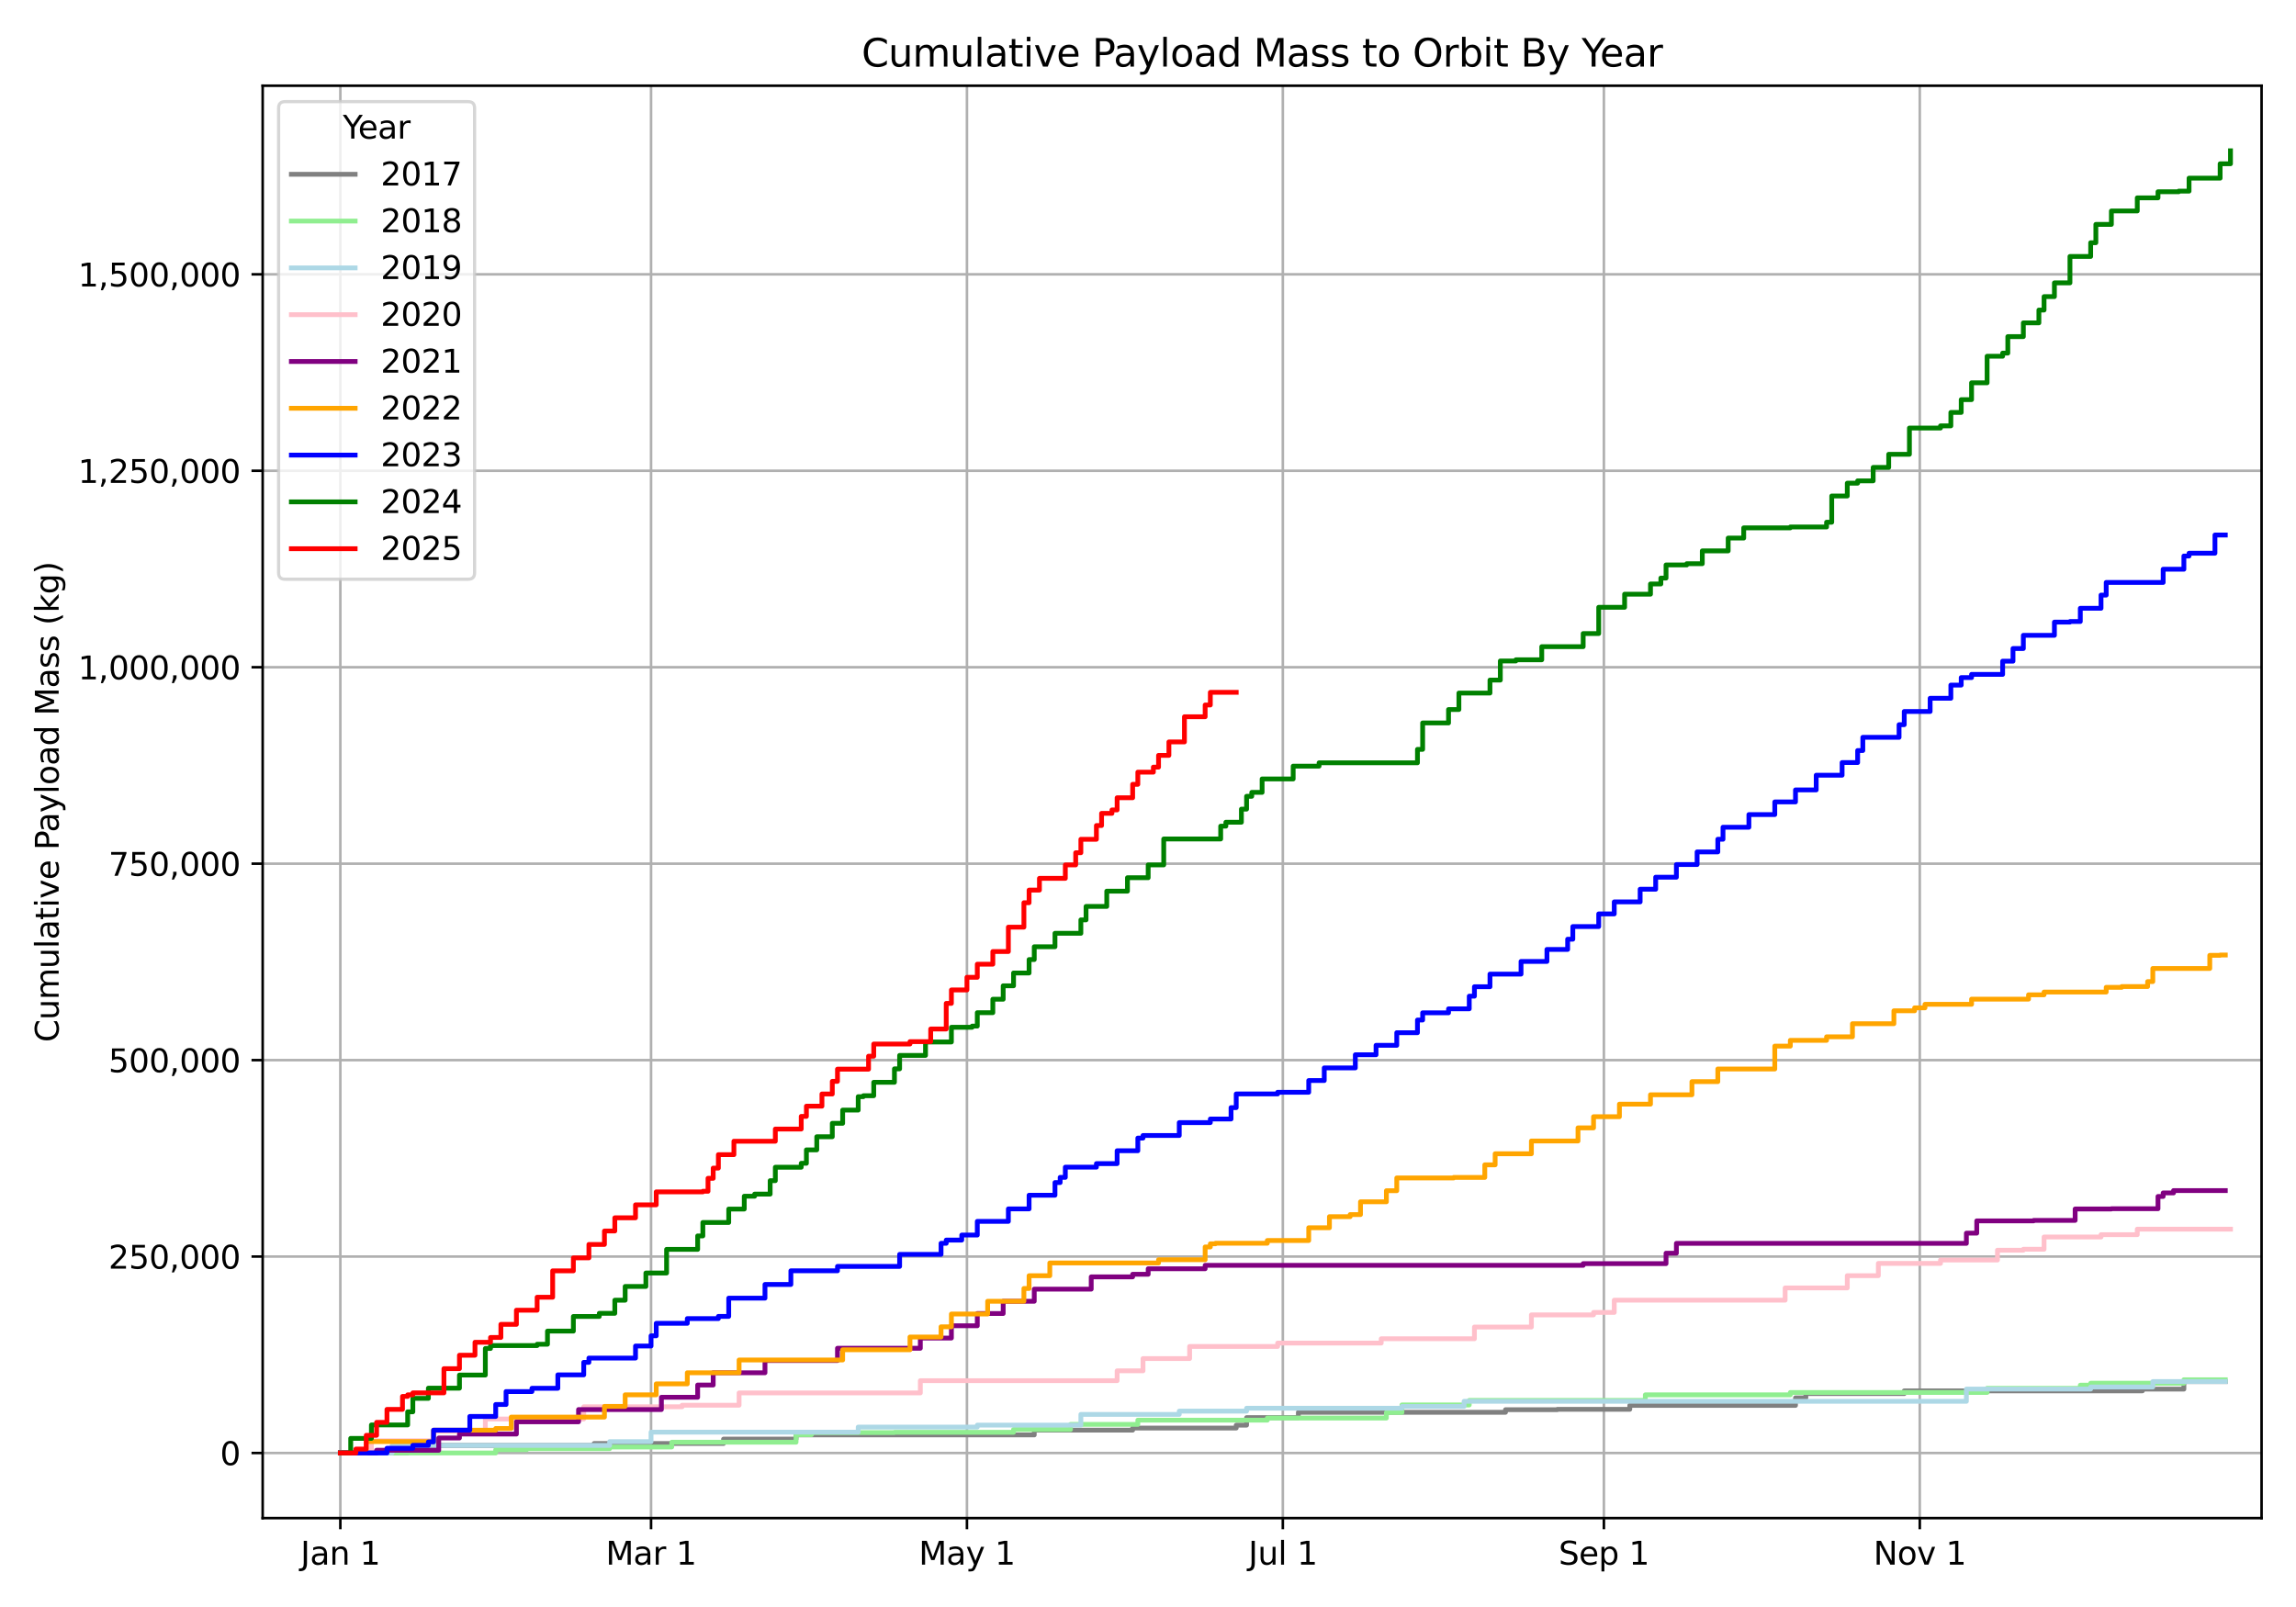 <?xml version="1.0" encoding="utf-8" standalone="no"?>
<!DOCTYPE svg PUBLIC "-//W3C//DTD SVG 1.1//EN"
  "http://www.w3.org/Graphics/SVG/1.1/DTD/svg11.dtd">
<svg xmlns:xlink="http://www.w3.org/1999/xlink" width="720pt" height="504pt" viewBox="0 0 720 504" xmlns="http://www.w3.org/2000/svg" version="1.1">
 <defs>
  <style type="text/css">*{stroke-linejoin: round; stroke-linecap: butt}</style>
 </defs>
 <g id="figure_1">
  <g id="patch_1">
   <path d="M 0 504 
L 720 504 
L 720 0 
L 0 0 
z
" style="fill: #ffffff"/>
  </g>
  <g id="axes_1">
   <g id="patch_2">
    <path d="M 82.37 476.12 
L 709.2 476.12 
L 709.2 26.88 
L 82.37 26.88 
z
" style="fill: #ffffff"/>
   </g>
   <g id="matplotlib.axis_1">
    <g id="xtick_1">
     <g id="line2d_1">
      <path d="M 106.729 476.12 
L 106.729 26.88 
" clip-path="url(#p9b8520bb07)" style="fill: none; stroke: #b0b0b0; stroke-width: 0.8; stroke-linecap: square"/>
     </g>
     <g id="line2d_2">
      <defs>
       <path id="md5ed11e9ca" d="M 0 0 
L 0 3.5 
" style="stroke: #000000; stroke-width: 0.8"/>
      </defs>
      <g>
       <use xlink:href="#md5ed11e9ca" x="106.729" y="476.12" style="stroke: #000000; stroke-width: 0.8"/>
      </g>
     </g>
     <g id="text_1">
      <!-- Jan 1 -->
      <g transform="translate(94.251 490.718) scale(0.1 -0.1)">
       <defs>
        <path id="DejaVuSans-4a" d="M 628 4666 
L 1259 4666 
L 1259 325 
Q 1259 -519 939 -900 
Q 619 -1281 -91 -1281 
L -331 -1281 
L -331 -750 
L -134 -750 
Q 284 -750 456 -515 
Q 628 -281 628 325 
L 628 4666 
z
" transform="scale(0.016)"/>
        <path id="DejaVuSans-61" d="M 2194 1759 
Q 1497 1759 1228 1600 
Q 959 1441 959 1056 
Q 959 750 1161 570 
Q 1363 391 1709 391 
Q 2188 391 2477 730 
Q 2766 1069 2766 1631 
L 2766 1759 
L 2194 1759 
z
M 3341 1997 
L 3341 0 
L 2766 0 
L 2766 531 
Q 2569 213 2275 61 
Q 1981 -91 1556 -91 
Q 1019 -91 701 211 
Q 384 513 384 1019 
Q 384 1609 779 1909 
Q 1175 2209 1959 2209 
L 2766 2209 
L 2766 2266 
Q 2766 2663 2505 2880 
Q 2244 3097 1772 3097 
Q 1472 3097 1187 3025 
Q 903 2953 641 2809 
L 641 3341 
Q 956 3463 1253 3523 
Q 1550 3584 1831 3584 
Q 2591 3584 2966 3190 
Q 3341 2797 3341 1997 
z
" transform="scale(0.016)"/>
        <path id="DejaVuSans-6e" d="M 3513 2113 
L 3513 0 
L 2938 0 
L 2938 2094 
Q 2938 2591 2744 2837 
Q 2550 3084 2163 3084 
Q 1697 3084 1428 2787 
Q 1159 2491 1159 1978 
L 1159 0 
L 581 0 
L 581 3500 
L 1159 3500 
L 1159 2956 
Q 1366 3272 1645 3428 
Q 1925 3584 2291 3584 
Q 2894 3584 3203 3211 
Q 3513 2838 3513 2113 
z
" transform="scale(0.016)"/>
        <path id="DejaVuSans-20" transform="scale(0.016)"/>
        <path id="DejaVuSans-31" d="M 794 531 
L 1825 531 
L 1825 4091 
L 703 3866 
L 703 4441 
L 1819 4666 
L 2450 4666 
L 2450 531 
L 3481 531 
L 3481 0 
L 794 0 
L 794 531 
z
" transform="scale(0.016)"/>
       </defs>
       <use xlink:href="#DejaVuSans-4a"/>
       <use xlink:href="#DejaVuSans-61" x="29.492"/>
       <use xlink:href="#DejaVuSans-6e" x="90.771"/>
       <use xlink:href="#DejaVuSans-20" x="154.15"/>
       <use xlink:href="#DejaVuSans-31" x="185.938"/>
      </g>
     </g>
    </g>
    <g id="xtick_2">
     <g id="line2d_3">
      <path d="M 204.163 476.12 
L 204.163 26.88 
" clip-path="url(#p9b8520bb07)" style="fill: none; stroke: #b0b0b0; stroke-width: 0.8; stroke-linecap: square"/>
     </g>
     <g id="line2d_4">
      <g>
       <use xlink:href="#md5ed11e9ca" x="204.163" y="476.12" style="stroke: #000000; stroke-width: 0.8"/>
      </g>
     </g>
     <g id="text_2">
      <!-- Mar 1 -->
      <g transform="translate(189.959 490.718) scale(0.1 -0.1)">
       <defs>
        <path id="DejaVuSans-4d" d="M 628 4666 
L 1569 4666 
L 2759 1491 
L 3956 4666 
L 4897 4666 
L 4897 0 
L 4281 0 
L 4281 4097 
L 3078 897 
L 2444 897 
L 1241 4097 
L 1241 0 
L 628 0 
L 628 4666 
z
" transform="scale(0.016)"/>
        <path id="DejaVuSans-72" d="M 2631 2963 
Q 2534 3019 2420 3045 
Q 2306 3072 2169 3072 
Q 1681 3072 1420 2755 
Q 1159 2438 1159 1844 
L 1159 0 
L 581 0 
L 581 3500 
L 1159 3500 
L 1159 2956 
Q 1341 3275 1631 3429 
Q 1922 3584 2338 3584 
Q 2397 3584 2469 3576 
Q 2541 3569 2628 3553 
L 2631 2963 
z
" transform="scale(0.016)"/>
       </defs>
       <use xlink:href="#DejaVuSans-4d"/>
       <use xlink:href="#DejaVuSans-61" x="86.279"/>
       <use xlink:href="#DejaVuSans-72" x="147.559"/>
       <use xlink:href="#DejaVuSans-20" x="188.672"/>
       <use xlink:href="#DejaVuSans-31" x="220.459"/>
      </g>
     </g>
    </g>
    <g id="xtick_3">
     <g id="line2d_5">
      <path d="M 303.222 476.12 
L 303.222 26.88 
" clip-path="url(#p9b8520bb07)" style="fill: none; stroke: #b0b0b0; stroke-width: 0.8; stroke-linecap: square"/>
     </g>
     <g id="line2d_6">
      <g>
       <use xlink:href="#md5ed11e9ca" x="303.222" y="476.12" style="stroke: #000000; stroke-width: 0.8"/>
      </g>
     </g>
     <g id="text_3">
      <!-- May 1 -->
      <g transform="translate(288.114 490.718) scale(0.1 -0.1)">
       <defs>
        <path id="DejaVuSans-79" d="M 2059 -325 
Q 1816 -950 1584 -1140 
Q 1353 -1331 966 -1331 
L 506 -1331 
L 506 -850 
L 844 -850 
Q 1081 -850 1212 -737 
Q 1344 -625 1503 -206 
L 1606 56 
L 191 3500 
L 800 3500 
L 1894 763 
L 2988 3500 
L 3597 3500 
L 2059 -325 
z
" transform="scale(0.016)"/>
       </defs>
       <use xlink:href="#DejaVuSans-4d"/>
       <use xlink:href="#DejaVuSans-61" x="86.279"/>
       <use xlink:href="#DejaVuSans-79" x="147.559"/>
       <use xlink:href="#DejaVuSans-20" x="206.738"/>
       <use xlink:href="#DejaVuSans-31" x="238.525"/>
      </g>
     </g>
    </g>
    <g id="xtick_4">
     <g id="line2d_7">
      <path d="M 402.281 476.12 
L 402.281 26.88 
" clip-path="url(#p9b8520bb07)" style="fill: none; stroke: #b0b0b0; stroke-width: 0.8; stroke-linecap: square"/>
     </g>
     <g id="line2d_8">
      <g>
       <use xlink:href="#md5ed11e9ca" x="402.281" y="476.12" style="stroke: #000000; stroke-width: 0.8"/>
      </g>
     </g>
     <g id="text_4">
      <!-- Jul 1 -->
      <g transform="translate(391.478 490.718) scale(0.1 -0.1)">
       <defs>
        <path id="DejaVuSans-75" d="M 544 1381 
L 544 3500 
L 1119 3500 
L 1119 1403 
Q 1119 906 1312 657 
Q 1506 409 1894 409 
Q 2359 409 2629 706 
Q 2900 1003 2900 1516 
L 2900 3500 
L 3475 3500 
L 3475 0 
L 2900 0 
L 2900 538 
Q 2691 219 2414 64 
Q 2138 -91 1772 -91 
Q 1169 -91 856 284 
Q 544 659 544 1381 
z
M 1991 3584 
L 1991 3584 
z
" transform="scale(0.016)"/>
        <path id="DejaVuSans-6c" d="M 603 4863 
L 1178 4863 
L 1178 0 
L 603 0 
L 603 4863 
z
" transform="scale(0.016)"/>
       </defs>
       <use xlink:href="#DejaVuSans-4a"/>
       <use xlink:href="#DejaVuSans-75" x="29.492"/>
       <use xlink:href="#DejaVuSans-6c" x="92.871"/>
       <use xlink:href="#DejaVuSans-20" x="120.654"/>
       <use xlink:href="#DejaVuSans-31" x="152.441"/>
      </g>
     </g>
    </g>
    <g id="xtick_5">
     <g id="line2d_9">
      <path d="M 502.963 476.12 
L 502.963 26.88 
" clip-path="url(#p9b8520bb07)" style="fill: none; stroke: #b0b0b0; stroke-width: 0.8; stroke-linecap: square"/>
     </g>
     <g id="line2d_10">
      <g>
       <use xlink:href="#md5ed11e9ca" x="502.963" y="476.12" style="stroke: #000000; stroke-width: 0.8"/>
      </g>
     </g>
     <g id="text_5">
      <!-- Sep 1 -->
      <g transform="translate(488.768 490.718) scale(0.1 -0.1)">
       <defs>
        <path id="DejaVuSans-53" d="M 3425 4513 
L 3425 3897 
Q 3066 4069 2747 4153 
Q 2428 4238 2131 4238 
Q 1616 4238 1336 4038 
Q 1056 3838 1056 3469 
Q 1056 3159 1242 3001 
Q 1428 2844 1947 2747 
L 2328 2669 
Q 3034 2534 3370 2195 
Q 3706 1856 3706 1288 
Q 3706 609 3251 259 
Q 2797 -91 1919 -91 
Q 1588 -91 1214 -16 
Q 841 59 441 206 
L 441 856 
Q 825 641 1194 531 
Q 1563 422 1919 422 
Q 2459 422 2753 634 
Q 3047 847 3047 1241 
Q 3047 1584 2836 1778 
Q 2625 1972 2144 2069 
L 1759 2144 
Q 1053 2284 737 2584 
Q 422 2884 422 3419 
Q 422 4038 858 4394 
Q 1294 4750 2059 4750 
Q 2388 4750 2728 4690 
Q 3069 4631 3425 4513 
z
" transform="scale(0.016)"/>
        <path id="DejaVuSans-65" d="M 3597 1894 
L 3597 1613 
L 953 1613 
Q 991 1019 1311 708 
Q 1631 397 2203 397 
Q 2534 397 2845 478 
Q 3156 559 3463 722 
L 3463 178 
Q 3153 47 2828 -22 
Q 2503 -91 2169 -91 
Q 1331 -91 842 396 
Q 353 884 353 1716 
Q 353 2575 817 3079 
Q 1281 3584 2069 3584 
Q 2775 3584 3186 3129 
Q 3597 2675 3597 1894 
z
M 3022 2063 
Q 3016 2534 2758 2815 
Q 2500 3097 2075 3097 
Q 1594 3097 1305 2825 
Q 1016 2553 972 2059 
L 3022 2063 
z
" transform="scale(0.016)"/>
        <path id="DejaVuSans-70" d="M 1159 525 
L 1159 -1331 
L 581 -1331 
L 581 3500 
L 1159 3500 
L 1159 2969 
Q 1341 3281 1617 3432 
Q 1894 3584 2278 3584 
Q 2916 3584 3314 3078 
Q 3713 2572 3713 1747 
Q 3713 922 3314 415 
Q 2916 -91 2278 -91 
Q 1894 -91 1617 61 
Q 1341 213 1159 525 
z
M 3116 1747 
Q 3116 2381 2855 2742 
Q 2594 3103 2138 3103 
Q 1681 3103 1420 2742 
Q 1159 2381 1159 1747 
Q 1159 1113 1420 752 
Q 1681 391 2138 391 
Q 2594 391 2855 752 
Q 3116 1113 3116 1747 
z
" transform="scale(0.016)"/>
       </defs>
       <use xlink:href="#DejaVuSans-53"/>
       <use xlink:href="#DejaVuSans-65" x="63.477"/>
       <use xlink:href="#DejaVuSans-70" x="125"/>
       <use xlink:href="#DejaVuSans-20" x="188.477"/>
       <use xlink:href="#DejaVuSans-31" x="220.264"/>
      </g>
     </g>
    </g>
    <g id="xtick_6">
     <g id="line2d_11">
      <path d="M 602.022 476.12 
L 602.022 26.88 
" clip-path="url(#p9b8520bb07)" style="fill: none; stroke: #b0b0b0; stroke-width: 0.8; stroke-linecap: square"/>
     </g>
     <g id="line2d_12">
      <g>
       <use xlink:href="#md5ed11e9ca" x="602.022" y="476.12" style="stroke: #000000; stroke-width: 0.8"/>
      </g>
     </g>
     <g id="text_6">
      <!-- Nov 1 -->
      <g transform="translate(587.492 490.718) scale(0.1 -0.1)">
       <defs>
        <path id="DejaVuSans-4e" d="M 628 4666 
L 1478 4666 
L 3547 763 
L 3547 4666 
L 4159 4666 
L 4159 0 
L 3309 0 
L 1241 3903 
L 1241 0 
L 628 0 
L 628 4666 
z
" transform="scale(0.016)"/>
        <path id="DejaVuSans-6f" d="M 1959 3097 
Q 1497 3097 1228 2736 
Q 959 2375 959 1747 
Q 959 1119 1226 758 
Q 1494 397 1959 397 
Q 2419 397 2687 759 
Q 2956 1122 2956 1747 
Q 2956 2369 2687 2733 
Q 2419 3097 1959 3097 
z
M 1959 3584 
Q 2709 3584 3137 3096 
Q 3566 2609 3566 1747 
Q 3566 888 3137 398 
Q 2709 -91 1959 -91 
Q 1206 -91 779 398 
Q 353 888 353 1747 
Q 353 2609 779 3096 
Q 1206 3584 1959 3584 
z
" transform="scale(0.016)"/>
        <path id="DejaVuSans-76" d="M 191 3500 
L 800 3500 
L 1894 563 
L 2988 3500 
L 3597 3500 
L 2284 0 
L 1503 0 
L 191 3500 
z
" transform="scale(0.016)"/>
       </defs>
       <use xlink:href="#DejaVuSans-4e"/>
       <use xlink:href="#DejaVuSans-6f" x="74.805"/>
       <use xlink:href="#DejaVuSans-76" x="135.986"/>
       <use xlink:href="#DejaVuSans-20" x="195.166"/>
       <use xlink:href="#DejaVuSans-31" x="226.953"/>
      </g>
     </g>
    </g>
   </g>
   <g id="matplotlib.axis_2">
    <g id="ytick_1">
     <g id="line2d_13">
      <path d="M 82.37 455.7 
L 709.2 455.7 
" clip-path="url(#p9b8520bb07)" style="fill: none; stroke: #b0b0b0; stroke-width: 0.8; stroke-linecap: square"/>
     </g>
     <g id="line2d_14">
      <defs>
       <path id="m797c59a857" d="M 0 0 
L -3.5 0 
" style="stroke: #000000; stroke-width: 0.8"/>
      </defs>
      <g>
       <use xlink:href="#m797c59a857" x="82.37" y="455.7" style="stroke: #000000; stroke-width: 0.8"/>
      </g>
     </g>
     <g id="text_7">
      <!-- 0 -->
      <g transform="translate(69.007 459.499) scale(0.1 -0.1)">
       <defs>
        <path id="DejaVuSans-30" d="M 2034 4250 
Q 1547 4250 1301 3770 
Q 1056 3291 1056 2328 
Q 1056 1369 1301 889 
Q 1547 409 2034 409 
Q 2525 409 2770 889 
Q 3016 1369 3016 2328 
Q 3016 3291 2770 3770 
Q 2525 4250 2034 4250 
z
M 2034 4750 
Q 2819 4750 3233 4129 
Q 3647 3509 3647 2328 
Q 3647 1150 3233 529 
Q 2819 -91 2034 -91 
Q 1250 -91 836 529 
Q 422 1150 422 2328 
Q 422 3509 836 4129 
Q 1250 4750 2034 4750 
z
" transform="scale(0.016)"/>
       </defs>
       <use xlink:href="#DejaVuSans-30"/>
      </g>
     </g>
    </g>
    <g id="ytick_2">
     <g id="line2d_15">
      <path d="M 82.37 394.09 
L 709.2 394.09 
" clip-path="url(#p9b8520bb07)" style="fill: none; stroke: #b0b0b0; stroke-width: 0.8; stroke-linecap: square"/>
     </g>
     <g id="line2d_16">
      <g>
       <use xlink:href="#m797c59a857" x="82.37" y="394.09" style="stroke: #000000; stroke-width: 0.8"/>
      </g>
     </g>
     <g id="text_8">
      <!-- 250,000 -->
      <g transform="translate(34.017 397.889) scale(0.1 -0.1)">
       <defs>
        <path id="DejaVuSans-32" d="M 1228 531 
L 3431 531 
L 3431 0 
L 469 0 
L 469 531 
Q 828 903 1448 1529 
Q 2069 2156 2228 2338 
Q 2531 2678 2651 2914 
Q 2772 3150 2772 3378 
Q 2772 3750 2511 3984 
Q 2250 4219 1831 4219 
Q 1534 4219 1204 4116 
Q 875 4013 500 3803 
L 500 4441 
Q 881 4594 1212 4672 
Q 1544 4750 1819 4750 
Q 2544 4750 2975 4387 
Q 3406 4025 3406 3419 
Q 3406 3131 3298 2873 
Q 3191 2616 2906 2266 
Q 2828 2175 2409 1742 
Q 1991 1309 1228 531 
z
" transform="scale(0.016)"/>
        <path id="DejaVuSans-35" d="M 691 4666 
L 3169 4666 
L 3169 4134 
L 1269 4134 
L 1269 2991 
Q 1406 3038 1543 3061 
Q 1681 3084 1819 3084 
Q 2600 3084 3056 2656 
Q 3513 2228 3513 1497 
Q 3513 744 3044 326 
Q 2575 -91 1722 -91 
Q 1428 -91 1123 -41 
Q 819 9 494 109 
L 494 744 
Q 775 591 1075 516 
Q 1375 441 1709 441 
Q 2250 441 2565 725 
Q 2881 1009 2881 1497 
Q 2881 1984 2565 2268 
Q 2250 2553 1709 2553 
Q 1456 2553 1204 2497 
Q 953 2441 691 2322 
L 691 4666 
z
" transform="scale(0.016)"/>
        <path id="DejaVuSans-2c" d="M 750 794 
L 1409 794 
L 1409 256 
L 897 -744 
L 494 -744 
L 750 256 
L 750 794 
z
" transform="scale(0.016)"/>
       </defs>
       <use xlink:href="#DejaVuSans-32"/>
       <use xlink:href="#DejaVuSans-35" x="63.623"/>
       <use xlink:href="#DejaVuSans-30" x="127.246"/>
       <use xlink:href="#DejaVuSans-2c" x="190.869"/>
       <use xlink:href="#DejaVuSans-30" x="222.656"/>
       <use xlink:href="#DejaVuSans-30" x="286.279"/>
       <use xlink:href="#DejaVuSans-30" x="349.902"/>
      </g>
     </g>
    </g>
    <g id="ytick_3">
     <g id="line2d_17">
      <path d="M 82.37 332.48 
L 709.2 332.48 
" clip-path="url(#p9b8520bb07)" style="fill: none; stroke: #b0b0b0; stroke-width: 0.8; stroke-linecap: square"/>
     </g>
     <g id="line2d_18">
      <g>
       <use xlink:href="#m797c59a857" x="82.37" y="332.48" style="stroke: #000000; stroke-width: 0.8"/>
      </g>
     </g>
     <g id="text_9">
      <!-- 500,000 -->
      <g transform="translate(34.017 336.279) scale(0.1 -0.1)">
       <use xlink:href="#DejaVuSans-35"/>
       <use xlink:href="#DejaVuSans-30" x="63.623"/>
       <use xlink:href="#DejaVuSans-30" x="127.246"/>
       <use xlink:href="#DejaVuSans-2c" x="190.869"/>
       <use xlink:href="#DejaVuSans-30" x="222.656"/>
       <use xlink:href="#DejaVuSans-30" x="286.279"/>
       <use xlink:href="#DejaVuSans-30" x="349.902"/>
      </g>
     </g>
    </g>
    <g id="ytick_4">
     <g id="line2d_19">
      <path d="M 82.37 270.87 
L 709.2 270.87 
" clip-path="url(#p9b8520bb07)" style="fill: none; stroke: #b0b0b0; stroke-width: 0.8; stroke-linecap: square"/>
     </g>
     <g id="line2d_20">
      <g>
       <use xlink:href="#m797c59a857" x="82.37" y="270.87" style="stroke: #000000; stroke-width: 0.8"/>
      </g>
     </g>
     <g id="text_10">
      <!-- 750,000 -->
      <g transform="translate(34.017 274.669) scale(0.1 -0.1)">
       <defs>
        <path id="DejaVuSans-37" d="M 525 4666 
L 3525 4666 
L 3525 4397 
L 1831 0 
L 1172 0 
L 2766 4134 
L 525 4134 
L 525 4666 
z
" transform="scale(0.016)"/>
       </defs>
       <use xlink:href="#DejaVuSans-37"/>
       <use xlink:href="#DejaVuSans-35" x="63.623"/>
       <use xlink:href="#DejaVuSans-30" x="127.246"/>
       <use xlink:href="#DejaVuSans-2c" x="190.869"/>
       <use xlink:href="#DejaVuSans-30" x="222.656"/>
       <use xlink:href="#DejaVuSans-30" x="286.279"/>
       <use xlink:href="#DejaVuSans-30" x="349.902"/>
      </g>
     </g>
    </g>
    <g id="ytick_5">
     <g id="line2d_21">
      <path d="M 82.37 209.26 
L 709.2 209.26 
" clip-path="url(#p9b8520bb07)" style="fill: none; stroke: #b0b0b0; stroke-width: 0.8; stroke-linecap: square"/>
     </g>
     <g id="line2d_22">
      <g>
       <use xlink:href="#m797c59a857" x="82.37" y="209.26" style="stroke: #000000; stroke-width: 0.8"/>
      </g>
     </g>
     <g id="text_11">
      <!-- 1,000,000 -->
      <g transform="translate(24.476 213.059) scale(0.1 -0.1)">
       <use xlink:href="#DejaVuSans-31"/>
       <use xlink:href="#DejaVuSans-2c" x="63.623"/>
       <use xlink:href="#DejaVuSans-30" x="95.41"/>
       <use xlink:href="#DejaVuSans-30" x="159.033"/>
       <use xlink:href="#DejaVuSans-30" x="222.656"/>
       <use xlink:href="#DejaVuSans-2c" x="286.279"/>
       <use xlink:href="#DejaVuSans-30" x="318.066"/>
       <use xlink:href="#DejaVuSans-30" x="381.689"/>
       <use xlink:href="#DejaVuSans-30" x="445.312"/>
      </g>
     </g>
    </g>
    <g id="ytick_6">
     <g id="line2d_23">
      <path d="M 82.37 147.65 
L 709.2 147.65 
" clip-path="url(#p9b8520bb07)" style="fill: none; stroke: #b0b0b0; stroke-width: 0.8; stroke-linecap: square"/>
     </g>
     <g id="line2d_24">
      <g>
       <use xlink:href="#m797c59a857" x="82.37" y="147.65" style="stroke: #000000; stroke-width: 0.8"/>
      </g>
     </g>
     <g id="text_12">
      <!-- 1,250,000 -->
      <g transform="translate(24.476 151.449) scale(0.1 -0.1)">
       <use xlink:href="#DejaVuSans-31"/>
       <use xlink:href="#DejaVuSans-2c" x="63.623"/>
       <use xlink:href="#DejaVuSans-32" x="95.41"/>
       <use xlink:href="#DejaVuSans-35" x="159.033"/>
       <use xlink:href="#DejaVuSans-30" x="222.656"/>
       <use xlink:href="#DejaVuSans-2c" x="286.279"/>
       <use xlink:href="#DejaVuSans-30" x="318.066"/>
       <use xlink:href="#DejaVuSans-30" x="381.689"/>
       <use xlink:href="#DejaVuSans-30" x="445.312"/>
      </g>
     </g>
    </g>
    <g id="ytick_7">
     <g id="line2d_25">
      <path d="M 82.37 86.04 
L 709.2 86.04 
" clip-path="url(#p9b8520bb07)" style="fill: none; stroke: #b0b0b0; stroke-width: 0.8; stroke-linecap: square"/>
     </g>
     <g id="line2d_26">
      <g>
       <use xlink:href="#m797c59a857" x="82.37" y="86.04" style="stroke: #000000; stroke-width: 0.8"/>
      </g>
     </g>
     <g id="text_13">
      <!-- 1,500,000 -->
      <g transform="translate(24.476 89.839) scale(0.1 -0.1)">
       <use xlink:href="#DejaVuSans-31"/>
       <use xlink:href="#DejaVuSans-2c" x="63.623"/>
       <use xlink:href="#DejaVuSans-35" x="95.41"/>
       <use xlink:href="#DejaVuSans-30" x="159.033"/>
       <use xlink:href="#DejaVuSans-30" x="222.656"/>
       <use xlink:href="#DejaVuSans-2c" x="286.279"/>
       <use xlink:href="#DejaVuSans-30" x="318.066"/>
       <use xlink:href="#DejaVuSans-30" x="381.689"/>
       <use xlink:href="#DejaVuSans-30" x="445.312"/>
      </g>
     </g>
    </g>
    <g id="text_14">
     <!-- Cumulative Payload Mass (kg) -->
     <g transform="translate(18.397 326.863) rotate(-90) scale(0.1 -0.1)">
      <defs>
       <path id="DejaVuSans-43" d="M 4122 4306 
L 4122 3641 
Q 3803 3938 3442 4084 
Q 3081 4231 2675 4231 
Q 1875 4231 1450 3742 
Q 1025 3253 1025 2328 
Q 1025 1406 1450 917 
Q 1875 428 2675 428 
Q 3081 428 3442 575 
Q 3803 722 4122 1019 
L 4122 359 
Q 3791 134 3420 21 
Q 3050 -91 2638 -91 
Q 1578 -91 968 557 
Q 359 1206 359 2328 
Q 359 3453 968 4101 
Q 1578 4750 2638 4750 
Q 3056 4750 3426 4639 
Q 3797 4528 4122 4306 
z
" transform="scale(0.016)"/>
       <path id="DejaVuSans-6d" d="M 3328 2828 
Q 3544 3216 3844 3400 
Q 4144 3584 4550 3584 
Q 5097 3584 5394 3201 
Q 5691 2819 5691 2113 
L 5691 0 
L 5113 0 
L 5113 2094 
Q 5113 2597 4934 2840 
Q 4756 3084 4391 3084 
Q 3944 3084 3684 2787 
Q 3425 2491 3425 1978 
L 3425 0 
L 2847 0 
L 2847 2094 
Q 2847 2600 2669 2842 
Q 2491 3084 2119 3084 
Q 1678 3084 1418 2786 
Q 1159 2488 1159 1978 
L 1159 0 
L 581 0 
L 581 3500 
L 1159 3500 
L 1159 2956 
Q 1356 3278 1631 3431 
Q 1906 3584 2284 3584 
Q 2666 3584 2933 3390 
Q 3200 3197 3328 2828 
z
" transform="scale(0.016)"/>
       <path id="DejaVuSans-74" d="M 1172 4494 
L 1172 3500 
L 2356 3500 
L 2356 3053 
L 1172 3053 
L 1172 1153 
Q 1172 725 1289 603 
Q 1406 481 1766 481 
L 2356 481 
L 2356 0 
L 1766 0 
Q 1100 0 847 248 
Q 594 497 594 1153 
L 594 3053 
L 172 3053 
L 172 3500 
L 594 3500 
L 594 4494 
L 1172 4494 
z
" transform="scale(0.016)"/>
       <path id="DejaVuSans-69" d="M 603 3500 
L 1178 3500 
L 1178 0 
L 603 0 
L 603 3500 
z
M 603 4863 
L 1178 4863 
L 1178 4134 
L 603 4134 
L 603 4863 
z
" transform="scale(0.016)"/>
       <path id="DejaVuSans-50" d="M 1259 4147 
L 1259 2394 
L 2053 2394 
Q 2494 2394 2734 2622 
Q 2975 2850 2975 3272 
Q 2975 3691 2734 3919 
Q 2494 4147 2053 4147 
L 1259 4147 
z
M 628 4666 
L 2053 4666 
Q 2838 4666 3239 4311 
Q 3641 3956 3641 3272 
Q 3641 2581 3239 2228 
Q 2838 1875 2053 1875 
L 1259 1875 
L 1259 0 
L 628 0 
L 628 4666 
z
" transform="scale(0.016)"/>
       <path id="DejaVuSans-64" d="M 2906 2969 
L 2906 4863 
L 3481 4863 
L 3481 0 
L 2906 0 
L 2906 525 
Q 2725 213 2448 61 
Q 2172 -91 1784 -91 
Q 1150 -91 751 415 
Q 353 922 353 1747 
Q 353 2572 751 3078 
Q 1150 3584 1784 3584 
Q 2172 3584 2448 3432 
Q 2725 3281 2906 2969 
z
M 947 1747 
Q 947 1113 1208 752 
Q 1469 391 1925 391 
Q 2381 391 2643 752 
Q 2906 1113 2906 1747 
Q 2906 2381 2643 2742 
Q 2381 3103 1925 3103 
Q 1469 3103 1208 2742 
Q 947 2381 947 1747 
z
" transform="scale(0.016)"/>
       <path id="DejaVuSans-73" d="M 2834 3397 
L 2834 2853 
Q 2591 2978 2328 3040 
Q 2066 3103 1784 3103 
Q 1356 3103 1142 2972 
Q 928 2841 928 2578 
Q 928 2378 1081 2264 
Q 1234 2150 1697 2047 
L 1894 2003 
Q 2506 1872 2764 1633 
Q 3022 1394 3022 966 
Q 3022 478 2636 193 
Q 2250 -91 1575 -91 
Q 1294 -91 989 -36 
Q 684 19 347 128 
L 347 722 
Q 666 556 975 473 
Q 1284 391 1588 391 
Q 1994 391 2212 530 
Q 2431 669 2431 922 
Q 2431 1156 2273 1281 
Q 2116 1406 1581 1522 
L 1381 1569 
Q 847 1681 609 1914 
Q 372 2147 372 2553 
Q 372 3047 722 3315 
Q 1072 3584 1716 3584 
Q 2034 3584 2315 3537 
Q 2597 3491 2834 3397 
z
" transform="scale(0.016)"/>
       <path id="DejaVuSans-28" d="M 1984 4856 
Q 1566 4138 1362 3434 
Q 1159 2731 1159 2009 
Q 1159 1288 1364 580 
Q 1569 -128 1984 -844 
L 1484 -844 
Q 1016 -109 783 600 
Q 550 1309 550 2009 
Q 550 2706 781 3412 
Q 1013 4119 1484 4856 
L 1984 4856 
z
" transform="scale(0.016)"/>
       <path id="DejaVuSans-6b" d="M 581 4863 
L 1159 4863 
L 1159 1991 
L 2875 3500 
L 3609 3500 
L 1753 1863 
L 3688 0 
L 2938 0 
L 1159 1709 
L 1159 0 
L 581 0 
L 581 4863 
z
" transform="scale(0.016)"/>
       <path id="DejaVuSans-67" d="M 2906 1791 
Q 2906 2416 2648 2759 
Q 2391 3103 1925 3103 
Q 1463 3103 1205 2759 
Q 947 2416 947 1791 
Q 947 1169 1205 825 
Q 1463 481 1925 481 
Q 2391 481 2648 825 
Q 2906 1169 2906 1791 
z
M 3481 434 
Q 3481 -459 3084 -895 
Q 2688 -1331 1869 -1331 
Q 1566 -1331 1297 -1286 
Q 1028 -1241 775 -1147 
L 775 -588 
Q 1028 -725 1275 -790 
Q 1522 -856 1778 -856 
Q 2344 -856 2625 -561 
Q 2906 -266 2906 331 
L 2906 616 
Q 2728 306 2450 153 
Q 2172 0 1784 0 
Q 1141 0 747 490 
Q 353 981 353 1791 
Q 353 2603 747 3093 
Q 1141 3584 1784 3584 
Q 2172 3584 2450 3431 
Q 2728 3278 2906 2969 
L 2906 3500 
L 3481 3500 
L 3481 434 
z
" transform="scale(0.016)"/>
       <path id="DejaVuSans-29" d="M 513 4856 
L 1013 4856 
Q 1481 4119 1714 3412 
Q 1947 2706 1947 2009 
Q 1947 1309 1714 600 
Q 1481 -109 1013 -844 
L 513 -844 
Q 928 -128 1133 580 
Q 1338 1288 1338 2009 
Q 1338 2731 1133 3434 
Q 928 4138 513 4856 
z
" transform="scale(0.016)"/>
      </defs>
      <use xlink:href="#DejaVuSans-43"/>
      <use xlink:href="#DejaVuSans-75" x="69.824"/>
      <use xlink:href="#DejaVuSans-6d" x="133.203"/>
      <use xlink:href="#DejaVuSans-75" x="230.615"/>
      <use xlink:href="#DejaVuSans-6c" x="293.994"/>
      <use xlink:href="#DejaVuSans-61" x="321.777"/>
      <use xlink:href="#DejaVuSans-74" x="383.057"/>
      <use xlink:href="#DejaVuSans-69" x="422.266"/>
      <use xlink:href="#DejaVuSans-76" x="450.049"/>
      <use xlink:href="#DejaVuSans-65" x="509.229"/>
      <use xlink:href="#DejaVuSans-20" x="570.752"/>
      <use xlink:href="#DejaVuSans-50" x="602.539"/>
      <use xlink:href="#DejaVuSans-61" x="658.342"/>
      <use xlink:href="#DejaVuSans-79" x="719.621"/>
      <use xlink:href="#DejaVuSans-6c" x="778.801"/>
      <use xlink:href="#DejaVuSans-6f" x="806.584"/>
      <use xlink:href="#DejaVuSans-61" x="867.766"/>
      <use xlink:href="#DejaVuSans-64" x="929.045"/>
      <use xlink:href="#DejaVuSans-20" x="992.521"/>
      <use xlink:href="#DejaVuSans-4d" x="1024.309"/>
      <use xlink:href="#DejaVuSans-61" x="1110.588"/>
      <use xlink:href="#DejaVuSans-73" x="1171.867"/>
      <use xlink:href="#DejaVuSans-73" x="1223.967"/>
      <use xlink:href="#DejaVuSans-20" x="1276.066"/>
      <use xlink:href="#DejaVuSans-28" x="1307.854"/>
      <use xlink:href="#DejaVuSans-6b" x="1346.867"/>
      <use xlink:href="#DejaVuSans-67" x="1404.777"/>
      <use xlink:href="#DejaVuSans-29" x="1468.254"/>
     </g>
    </g>
   </g>
   <g id="line2d_27">
    <path d="M 106.729 455.7 
L 127.84 455.7 
L 127.84 453.334 
L 186.3 453.334 
L 186.3 452.721 
L 226.898 452.721 
L 226.898 451.34 
L 249.633 451.34 
L 249.633 450.034 
L 301.598 450.034 
L 301.598 450.034 
L 324.333 450.034 
L 324.333 448.538 
L 355.187 448.538 
L 355.187 447.871 
L 387.665 447.871 
L 387.665 446.967 
L 390.913 446.967 
L 390.913 444.601 
L 407.152 444.601 
L 407.152 442.935 
L 472.109 442.935 
L 472.109 442.119 
L 488.348 442.119 
L 488.348 442.002 
L 511.083 442.002 
L 511.083 440.772 
L 563.048 440.772 
L 563.048 438.407 
L 566.296 438.407 
L 566.296 437.076 
L 597.15 437.076 
L 597.15 436.213 
L 671.85 436.213 
L 671.85 435.67 
L 684.841 435.67 
L 684.841 433.304 
L 697.833 433.304 
L 697.833 433.304 
" clip-path="url(#p9b8520bb07)" style="fill: none; stroke: #808080; stroke-width: 1.5; stroke-linecap: square"/>
   </g>
   <g id="line2d_28">
    <path d="M 106.729 455.7 
L 118.096 455.7 
L 118.096 455.7 
L 155.446 455.7 
L 155.446 454.658 
L 165.19 454.658 
L 165.19 454.35 
L 191.172 454.35 
L 191.172 453.82 
L 210.659 453.82 
L 210.659 452.318 
L 249.633 452.318 
L 249.633 449.953 
L 254.505 449.953 
L 254.505 449.3 
L 280.487 449.3 
L 280.487 449.211 
L 317.837 449.211 
L 317.837 448.324 
L 335.7 448.324 
L 335.7 446.732 
L 356.811 446.732 
L 356.811 445.405 
L 397.409 445.405 
L 397.409 444.74 
L 434.759 444.74 
L 434.759 442.997 
L 439.631 442.997 
L 439.631 440.631 
L 460.741 440.631 
L 460.741 439.202 
L 515.954 439.202 
L 515.954 437.462 
L 561.424 437.462 
L 561.424 436.722 
L 623.133 436.722 
L 623.133 435.416 
L 652.363 435.416 
L 652.363 434.43 
L 655.611 434.43 
L 655.611 433.814 
L 684.841 433.814 
L 684.841 432.73 
L 697.833 432.73 
L 697.833 432.73 
" clip-path="url(#p9b8520bb07)" style="fill: none; stroke: #90ee90; stroke-width: 1.5; stroke-linecap: square"/>
   </g>
   <g id="line2d_29">
    <path d="M 106.729 455.7 
L 122.968 455.7 
L 122.968 453.334 
L 191.172 453.334 
L 191.172 452.139 
L 204.163 452.139 
L 204.163 449.168 
L 269.12 449.168 
L 269.12 447.575 
L 306.47 447.575 
L 306.47 446.96 
L 338.948 446.96 
L 338.948 443.603 
L 369.802 443.603 
L 369.802 442.568 
L 390.913 442.568 
L 390.913 441.657 
L 439.631 441.657 
L 439.631 441.098 
L 459.118 441.098 
L 459.118 439.496 
L 616.637 439.496 
L 616.637 435.651 
L 655.611 435.651 
L 655.611 435.006 
L 675.098 435.006 
L 675.098 433.292 
L 697.833 433.292 
L 697.833 433.292 
" clip-path="url(#p9b8520bb07)" style="fill: none; stroke: #add8e6; stroke-width: 1.5; stroke-linecap: square"/>
   </g>
   <g id="line2d_30">
    <path d="M 106.729 455.7 
L 116.472 455.7 
L 116.472 451.856 
L 135.959 451.856 
L 135.959 448.886 
L 152.198 448.886 
L 152.198 445.041 
L 183.053 445.041 
L 183.053 441.197 
L 213.907 441.197 
L 213.907 440.71 
L 231.77 440.71 
L 231.77 436.865 
L 288.607 436.865 
L 288.607 433.021 
L 350.315 433.021 
L 350.315 429.933 
L 358.435 429.933 
L 358.435 426.089 
L 373.05 426.089 
L 373.05 422.291 
L 400.657 422.291 
L 400.657 421.228 
L 433.135 421.228 
L 433.135 419.873 
L 462.365 419.873 
L 462.365 416.193 
L 480.228 416.193 
L 480.228 412.388 
L 499.715 412.388 
L 499.715 411.617 
L 506.211 411.617 
L 506.211 407.772 
L 559.8 407.772 
L 559.8 403.928 
L 579.287 403.928 
L 579.287 400.083 
L 589.031 400.083 
L 589.031 396.239 
L 608.517 396.239 
L 608.517 395.177 
L 626.38 395.177 
L 626.38 392.096 
L 634.5 392.096 
L 634.5 391.802 
L 640.996 391.802 
L 640.996 387.958 
L 658.859 387.958 
L 658.859 387.225 
L 670.226 387.225 
L 670.226 385.5 
L 679.97 385.5 
L 679.97 385.5 
L 699.457 385.5 
L 699.457 385.5 
" clip-path="url(#p9b8520bb07)" style="fill: none; stroke: #ffc0cb; stroke-width: 1.5; stroke-linecap: square"/>
   </g>
   <g id="line2d_31">
    <path d="M 106.729 455.7 
L 118.096 455.7 
L 118.096 454.837 
L 137.583 454.837 
L 137.583 450.993 
L 144.079 450.993 
L 144.079 449.761 
L 161.942 449.761 
L 161.942 445.916 
L 181.429 445.916 
L 181.429 442.072 
L 207.411 442.072 
L 207.411 438.227 
L 218.779 438.227 
L 218.779 434.383 
L 223.65 434.383 
L 223.65 430.538 
L 239.889 430.538 
L 239.889 426.694 
L 262.624 426.694 
L 262.624 422.85 
L 288.607 422.85 
L 288.607 419.646 
L 298.35 419.646 
L 298.35 415.801 
L 306.47 415.801 
L 306.47 411.957 
L 314.589 411.957 
L 314.589 408.112 
L 324.333 408.112 
L 324.333 404.307 
L 342.196 404.307 
L 342.196 400.463 
L 355.187 400.463 
L 355.187 399.643 
L 360.059 399.643 
L 360.059 397.918 
L 377.922 397.918 
L 377.922 396.85 
L 399.033 396.85 
L 399.033 396.85 
L 496.468 396.85 
L 496.468 396.308 
L 522.45 396.308 
L 522.45 393.04 
L 525.698 393.04 
L 525.698 389.955 
L 616.637 389.955 
L 616.637 386.751 
L 619.885 386.751 
L 619.885 382.898 
L 637.748 382.898 
L 637.748 382.745 
L 650.739 382.745 
L 650.739 379.171 
L 662.107 379.171 
L 662.107 379.091 
L 676.722 379.091 
L 676.722 375.247 
L 678.346 375.247 
L 678.346 374.138 
L 681.593 374.138 
L 681.593 373.401 
L 697.833 373.401 
L 697.833 373.401 
" clip-path="url(#p9b8520bb07)" style="fill: none; stroke: #800080; stroke-width: 1.5; stroke-linecap: square"/>
   </g>
   <g id="line2d_32">
    <path d="M 106.729 455.7 
L 114.848 455.7 
L 114.848 452.127 
L 126.216 452.127 
L 126.216 452.127 
L 135.959 452.127 
L 135.959 448.553 
L 155.446 448.553 
L 155.446 448.01 
L 158.694 448.01 
L 158.694 448.01 
L 160.318 448.01 
L 160.318 444.436 
L 189.548 444.436 
L 189.548 441.085 
L 196.044 441.085 
L 196.044 437.45 
L 205.787 437.45 
L 205.787 434.024 
L 215.531 434.024 
L 215.531 430.535 
L 231.77 430.535 
L 231.77 426.53 
L 252.881 426.53 
L 252.881 426.53 
L 264.248 426.53 
L 264.248 423.326 
L 278.863 423.326 
L 278.863 423.326 
L 285.359 423.326 
L 285.359 419.322 
L 295.102 419.322 
L 295.102 416.118 
L 298.35 416.118 
L 298.35 412.113 
L 309.718 412.113 
L 309.718 408.109 
L 321.085 408.109 
L 321.085 404.104 
L 322.709 404.104 
L 322.709 400.099 
L 329.205 400.099 
L 329.205 396.095 
L 340.572 396.095 
L 340.572 396.095 
L 363.307 396.095 
L 363.307 395.084 
L 377.922 395.084 
L 377.922 391.08 
L 379.546 391.08 
L 379.546 390.094 
L 381.17 390.094 
L 381.17 389.921 
L 397.409 389.921 
L 397.409 389.059 
L 410.4 389.059 
L 410.4 385.054 
L 416.896 385.054 
L 416.896 381.579 
L 423.392 381.579 
L 423.392 380.922 
L 426.639 380.922 
L 426.639 376.917 
L 434.759 376.917 
L 434.759 373.442 
L 438.007 373.442 
L 438.007 369.438 
L 455.87 369.438 
L 455.87 369.271 
L 465.613 369.271 
L 465.613 365.327 
L 468.861 365.327 
L 468.861 361.853 
L 480.228 361.853 
L 480.228 357.848 
L 494.844 357.848 
L 494.844 353.732 
L 499.715 353.732 
L 499.715 350.233 
L 507.835 350.233 
L 507.835 346.29 
L 517.578 346.29 
L 517.578 343.348 
L 530.57 343.348 
L 530.57 339.232 
L 538.689 339.232 
L 538.689 335.265 
L 556.552 335.265 
L 556.552 332.061 
L 556.552 332.061 
L 556.552 328.093 
L 561.424 328.093 
L 561.424 326.282 
L 572.791 326.282 
L 572.791 325.173 
L 580.911 325.173 
L 580.911 321.057 
L 593.902 321.057 
L 593.902 317.016 
L 600.398 317.016 
L 600.398 316.092 
L 603.646 316.092 
L 603.646 314.983 
L 618.261 314.983 
L 618.261 313.356 
L 636.124 313.356 
L 636.124 312.001 
L 640.996 312.001 
L 640.996 311.131 
L 660.483 311.131 
L 660.483 309.653 
L 665.354 309.653 
L 665.354 309.406 
L 673.474 309.406 
L 673.474 308.864 
L 673.474 308.864 
L 673.474 307.854 
L 675.098 307.854 
L 675.098 303.738 
L 692.961 303.738 
L 692.961 299.623 
L 696.209 299.623 
L 696.209 299.524 
L 697.833 299.524 
L 697.833 299.524 
" clip-path="url(#p9b8520bb07)" style="fill: none; stroke: #ffa500; stroke-width: 1.5; stroke-linecap: square"/>
   </g>
   <g id="line2d_33">
    <path d="M 106.729 455.7 
L 121.344 455.7 
L 121.344 454.221 
L 129.463 454.221 
L 129.463 453.297 
L 134.335 453.297 
L 134.335 452.225 
L 135.959 452.225 
L 135.959 448.528 
L 147.326 448.528 
L 147.326 444.24 
L 155.446 444.24 
L 155.446 440.494 
L 158.694 440.494 
L 158.694 436.428 
L 166.813 436.428 
L 166.813 435.406 
L 174.933 435.406 
L 174.933 431.192 
L 183.053 431.192 
L 183.053 427.274 
L 184.676 427.274 
L 184.676 425.926 
L 199.292 425.926 
L 199.292 422.155 
L 204.163 422.155 
L 204.163 418.951 
L 205.787 418.951 
L 205.787 415.033 
L 215.531 415.033 
L 215.531 413.554 
L 225.274 413.554 
L 225.274 412.851 
L 228.522 412.851 
L 228.522 407.134 
L 239.889 407.134 
L 239.889 402.846 
L 248.009 402.846 
L 248.009 398.558 
L 262.624 398.558 
L 262.624 397.181 
L 282.111 397.181 
L 282.111 393.41 
L 295.102 393.41 
L 295.102 389.935 
L 296.726 389.935 
L 296.726 388.925 
L 301.598 388.925 
L 301.598 387.348 
L 306.47 387.348 
L 306.47 383.06 
L 316.213 383.06 
L 316.213 379.141 
L 322.709 379.141 
L 322.709 374.853 
L 330.829 374.853 
L 330.829 370.886 
L 332.452 370.886 
L 332.452 369.259 
L 334.076 369.259 
L 334.076 366.055 
L 343.82 366.055 
L 343.82 364.946 
L 350.315 364.946 
L 350.315 360.905 
L 356.811 360.905 
L 356.811 356.937 
L 358.435 356.937 
L 358.435 356.123 
L 369.802 356.123 
L 369.802 352.081 
L 369.802 352.081 
L 379.546 352.081 
L 379.546 350.953 
L 386.042 350.953 
L 386.042 347.379 
L 387.665 347.379 
L 387.665 343.091 
L 400.657 343.091 
L 400.657 342.559 
L 410.4 342.559 
L 410.4 338.887 
L 415.272 338.887 
L 415.272 334.919 
L 425.015 334.919 
L 425.015 330.804 
L 431.511 330.804 
L 431.511 327.846 
L 438.007 327.846 
L 438.007 323.879 
L 444.502 323.879 
L 444.502 319.911 
L 446.126 319.911 
L 446.126 317.644 
L 454.246 317.644 
L 454.246 316.396 
L 460.741 316.396 
L 460.741 312.428 
L 462.365 312.428 
L 462.365 309.471 
L 467.237 309.471 
L 467.237 305.503 
L 476.981 305.503 
L 476.981 301.536 
L 485.1 301.536 
L 485.1 297.765 
L 491.596 297.765 
L 491.596 294.561 
L 493.22 294.561 
L 493.22 290.594 
L 501.339 290.594 
L 501.339 286.626 
L 506.211 286.626 
L 506.211 282.856 
L 514.331 282.856 
L 514.331 278.888 
L 519.202 278.888 
L 519.202 275.117 
L 525.698 275.117 
L 525.698 271.15 
L 532.194 271.15 
L 532.194 267.182 
L 538.689 267.182 
L 538.689 263.214 
L 540.313 263.214 
L 540.313 259.444 
L 548.433 259.444 
L 548.433 255.476 
L 556.552 255.476 
L 556.552 251.508 
L 563.048 251.508 
L 563.048 247.738 
L 569.544 247.738 
L 569.544 243.127 
L 577.663 243.127 
L 577.663 239.16 
L 582.535 239.16 
L 582.535 235.389 
L 584.159 235.389 
L 584.159 231.249 
L 595.526 231.249 
L 595.526 227.281 
L 597.15 227.281 
L 597.15 223.141 
L 605.27 223.141 
L 605.27 219.001 
L 611.765 219.001 
L 611.765 214.861 
L 615.013 214.861 
L 615.013 212.513 
L 618.261 212.513 
L 618.261 211.503 
L 628.004 211.503 
L 628.004 207.363 
L 628.004 207.363 
L 631.252 207.363 
L 631.252 203.395 
L 634.5 203.395 
L 634.5 199.255 
L 644.244 199.255 
L 644.244 195.115 
L 649.115 195.115 
L 649.115 194.918 
L 652.363 194.918 
L 652.363 190.777 
L 658.859 190.777 
L 658.859 186.637 
L 660.483 186.637 
L 660.483 182.67 
L 678.346 182.67 
L 678.346 178.529 
L 684.841 178.529 
L 684.841 174.389 
L 686.465 174.389 
L 686.465 173.502 
L 694.585 173.502 
L 694.585 167.797 
L 697.833 167.797 
L 697.833 167.797 
" clip-path="url(#p9b8520bb07)" style="fill: none; stroke: #0000ff; stroke-width: 1.5; stroke-linecap: square"/>
   </g>
   <g id="line2d_34">
    <path d="M 106.729 455.7 
L 109.977 455.7 
L 109.977 451.116 
L 116.472 451.116 
L 116.472 446.902 
L 127.84 446.902 
L 127.84 442.787 
L 129.463 442.787 
L 129.463 438.572 
L 134.335 438.572 
L 134.335 435.369 
L 144.079 435.369 
L 144.079 431.253 
L 152.198 431.253 
L 152.198 422.923 
L 153.822 422.923 
L 153.822 422.005 
L 168.437 422.005 
L 168.437 421.588 
L 171.685 421.588 
L 171.685 417.472 
L 179.805 417.472 
L 179.805 412.881 
L 187.924 412.881 
L 187.924 411.895 
L 192.796 411.895 
L 192.796 407.779 
L 196.044 407.779 
L 196.044 403.467 
L 202.539 403.467 
L 202.539 399.253 
L 209.035 399.253 
L 209.035 391.835 
L 218.779 391.835 
L 218.779 387.621 
L 220.403 387.621 
L 220.403 383.407 
L 228.522 383.407 
L 228.522 379.192 
L 233.394 379.192 
L 233.394 375.175 
L 236.642 375.175 
L 236.642 374.505 
L 241.513 374.505 
L 241.513 370.291 
L 243.137 370.291 
L 243.137 366.077 
L 251.257 366.077 
L 251.257 364.844 
L 252.881 364.844 
L 252.881 360.63 
L 256.129 360.63 
L 256.129 356.515 
L 261 356.515 
L 261 352.301 
L 264.248 352.301 
L 264.248 348.16 
L 264.248 348.16 
L 269.12 348.16 
L 269.12 343.946 
L 270.744 343.946 
L 270.744 343.651 
L 273.992 343.651 
L 273.992 339.436 
L 280.487 339.436 
L 280.487 335.222 
L 282.111 335.222 
L 282.111 331.008 
L 290.231 331.008 
L 290.231 326.794 
L 298.35 326.794 
L 298.35 322.186 
L 304.846 322.186 
L 304.846 321.816 
L 306.47 321.816 
L 306.47 317.602 
L 311.342 317.602 
L 311.342 313.388 
L 314.589 313.388 
L 314.589 309.174 
L 317.837 309.174 
L 317.837 305.157 
L 322.709 305.157 
L 322.709 300.943 
L 324.333 300.943 
L 324.333 296.926 
L 330.829 296.926 
L 330.829 292.711 
L 338.948 292.711 
L 338.948 288.497 
L 340.572 288.497 
L 340.572 284.283 
L 347.068 284.283 
L 347.068 279.49 
L 353.563 279.49 
L 353.563 275.276 
L 360.059 275.276 
L 360.059 271.259 
L 364.931 271.259 
L 364.931 263.126 
L 382.794 263.126 
L 382.794 259.109 
L 384.418 259.109 
L 384.418 257.877 
L 389.289 257.877 
L 389.289 253.762 
L 390.913 253.762 
L 390.913 249.745 
L 392.537 249.745 
L 392.537 248.512 
L 395.785 248.512 
L 395.785 244.298 
L 405.528 244.298 
L 405.528 240.281 
L 413.648 240.281 
L 413.648 239.234 
L 444.502 239.234 
L 444.502 235.02 
L 446.126 235.02 
L 446.126 226.739 
L 454.246 226.739 
L 454.246 222.525 
L 457.494 222.525 
L 457.494 217.361 
L 467.237 217.361 
L 467.237 213.294 
L 470.485 213.294 
L 470.485 207.299 
L 475.357 207.299 
L 475.357 206.929 
L 483.476 206.929 
L 483.476 202.813 
L 496.468 202.813 
L 496.468 198.698 
L 501.339 198.698 
L 501.339 190.467 
L 509.459 190.467 
L 509.459 186.351 
L 517.578 186.351 
L 517.578 183.147 
L 520.826 183.147 
L 520.826 181.299 
L 522.45 181.299 
L 522.45 177.184 
L 528.946 177.184 
L 528.946 176.789 
L 533.818 176.789 
L 533.818 172.772 
L 541.937 172.772 
L 541.937 168.755 
L 546.809 168.755 
L 546.809 165.552 
L 561.424 165.552 
L 561.424 165.279 
L 572.791 165.279 
L 572.791 163.784 
L 574.415 163.784 
L 574.415 155.553 
L 579.287 155.553 
L 579.287 151.536 
L 582.535 151.536 
L 582.535 150.808 
L 587.407 150.808 
L 587.407 146.594 
L 592.278 146.594 
L 592.278 142.478 
L 598.774 142.478 
L 598.774 134.247 
L 608.517 134.247 
L 608.517 133.566 
L 611.765 133.566 
L 611.765 129.352 
L 615.013 129.352 
L 615.013 125.335 
L 618.261 125.335 
L 618.261 120.061 
L 623.133 120.061 
L 623.133 111.732 
L 628.004 111.732 
L 628.004 110.746 
L 629.628 110.746 
L 629.628 105.571 
L 634.5 105.571 
L 634.5 101.258 
L 639.372 101.258 
L 639.372 97.241 
L 640.996 97.241 
L 640.996 93.027 
L 644.244 93.027 
L 644.244 88.714 
L 649.115 88.714 
L 649.115 80.434 
L 655.611 80.434 
L 655.611 76.121 
L 657.235 76.121 
L 657.235 70.379 
L 662.107 70.379 
L 662.107 66.165 
L 670.226 66.165 
L 670.226 62.049 
L 676.722 62.049 
L 676.722 60.14 
L 683.217 60.14 
L 683.217 59.942 
L 686.465 59.942 
L 686.465 55.876 
L 696.209 55.876 
L 696.209 51.366 
L 699.457 51.366 
L 699.457 51.366 
L 699.457 47.3 
L 699.457 47.3 
" clip-path="url(#p9b8520bb07)" style="fill: none; stroke: #008000; stroke-width: 1.5; stroke-linecap: square"/>
   </g>
   <g id="line2d_35">
    <path d="M 106.729 455.7 
L 111.6 455.7 
L 111.6 454.468 
L 114.848 454.468 
L 114.848 450.155 
L 118.096 450.155 
L 118.096 446.089 
L 121.344 446.089 
L 121.344 446.089 
L 121.344 442.023 
L 126.216 442.023 
L 126.216 437.956 
L 127.84 437.956 
L 127.84 437.463 
L 129.463 437.463 
L 129.463 436.843 
L 139.207 436.843 
L 139.207 429.253 
L 144.079 429.253 
L 144.079 425.039 
L 148.95 425.039 
L 148.95 420.972 
L 153.822 420.972 
L 153.822 419.469 
L 157.07 419.469 
L 157.07 415.354 
L 161.942 415.354 
L 161.942 410.918 
L 168.437 410.918 
L 168.437 406.851 
L 173.309 406.851 
L 173.309 398.571 
L 179.805 398.571 
L 179.805 394.505 
L 184.676 394.505 
L 184.676 390.291 
L 189.548 390.291 
L 189.548 386.076 
L 192.796 386.076 
L 192.796 381.936 
L 199.292 381.936 
L 199.292 381.936 
L 199.292 377.87 
L 205.787 377.87 
L 205.787 373.804 
L 220.403 373.804 
L 220.403 373.617 
L 222.026 373.617 
L 222.026 369.551 
L 223.65 369.551 
L 223.65 366.347 
L 225.274 366.347 
L 225.274 366.347 
L 225.274 362.133 
L 230.146 362.133 
L 230.146 357.919 
L 243.137 357.919 
L 243.137 354.099 
L 251.257 354.099 
L 251.257 350.131 
L 252.881 350.131 
L 252.881 346.928 
L 257.752 346.928 
L 257.752 343.108 
L 261 343.108 
L 261 339.14 
L 262.624 339.14 
L 262.624 335.32 
L 272.368 335.32 
L 272.368 331.254 
L 273.992 331.254 
L 273.992 327.434 
L 285.359 327.434 
L 285.359 326.69 
L 291.855 326.69 
L 291.855 322.722 
L 296.726 322.722 
L 296.726 314.688 
L 298.35 314.688 
L 298.35 310.474 
L 303.222 310.474 
L 303.222 306.506 
L 306.47 306.506 
L 306.47 302.397 
L 311.342 302.397 
L 311.342 298.429 
L 316.213 298.429 
L 316.213 290.777 
L 321.085 290.777 
L 321.085 283.125 
L 322.709 283.125 
L 322.709 279.157 
L 325.957 279.157 
L 325.957 275.473 
L 334.076 275.473 
L 334.076 271.259 
L 337.324 271.259 
L 337.324 267.439 
L 338.948 267.439 
L 338.948 263.225 
L 343.82 263.225 
L 343.82 258.912 
L 343.82 258.912 
L 345.444 258.912 
L 345.444 255.093 
L 348.692 255.093 
L 348.692 254.021 
L 350.315 254.021 
L 350.315 250.201 
L 355.187 250.201 
L 355.187 245.987 
L 356.811 245.987 
L 356.811 242.167 
L 361.683 242.167 
L 361.683 240.59 
L 363.307 240.59 
L 363.307 236.905 
L 366.555 236.905 
L 366.555 232.691 
L 371.426 232.691 
L 371.426 224.793 
L 377.922 224.793 
L 377.922 221.109 
L 379.546 221.109 
L 379.546 217.141 
L 387.665 217.141 
L 387.665 217.141 
" clip-path="url(#p9b8520bb07)" style="fill: none; stroke: #ff0000; stroke-width: 1.5; stroke-linecap: square"/>
   </g>
   <g id="patch_3">
    <path d="M 82.37 476.12 
L 82.37 26.88 
" style="fill: none; stroke: #000000; stroke-width: 0.8; stroke-linejoin: miter; stroke-linecap: square"/>
   </g>
   <g id="patch_4">
    <path d="M 709.2 476.12 
L 709.2 26.88 
" style="fill: none; stroke: #000000; stroke-width: 0.8; stroke-linejoin: miter; stroke-linecap: square"/>
   </g>
   <g id="patch_5">
    <path d="M 82.37 476.12 
L 709.2 476.12 
" style="fill: none; stroke: #000000; stroke-width: 0.8; stroke-linejoin: miter; stroke-linecap: square"/>
   </g>
   <g id="patch_6">
    <path d="M 82.37 26.88 
L 709.2 26.88 
" style="fill: none; stroke: #000000; stroke-width: 0.8; stroke-linejoin: miter; stroke-linecap: square"/>
   </g>
   <g id="text_15">
    <!-- Cumulative Payload Mass to Orbit By Year -->
    <g transform="translate(270.18 20.88) scale(0.12 -0.12)">
     <defs>
      <path id="DejaVuSans-4f" d="M 2522 4238 
Q 1834 4238 1429 3725 
Q 1025 3213 1025 2328 
Q 1025 1447 1429 934 
Q 1834 422 2522 422 
Q 3209 422 3611 934 
Q 4013 1447 4013 2328 
Q 4013 3213 3611 3725 
Q 3209 4238 2522 4238 
z
M 2522 4750 
Q 3503 4750 4090 4092 
Q 4678 3434 4678 2328 
Q 4678 1225 4090 567 
Q 3503 -91 2522 -91 
Q 1538 -91 948 565 
Q 359 1222 359 2328 
Q 359 3434 948 4092 
Q 1538 4750 2522 4750 
z
" transform="scale(0.016)"/>
      <path id="DejaVuSans-62" d="M 3116 1747 
Q 3116 2381 2855 2742 
Q 2594 3103 2138 3103 
Q 1681 3103 1420 2742 
Q 1159 2381 1159 1747 
Q 1159 1113 1420 752 
Q 1681 391 2138 391 
Q 2594 391 2855 752 
Q 3116 1113 3116 1747 
z
M 1159 2969 
Q 1341 3281 1617 3432 
Q 1894 3584 2278 3584 
Q 2916 3584 3314 3078 
Q 3713 2572 3713 1747 
Q 3713 922 3314 415 
Q 2916 -91 2278 -91 
Q 1894 -91 1617 61 
Q 1341 213 1159 525 
L 1159 0 
L 581 0 
L 581 4863 
L 1159 4863 
L 1159 2969 
z
" transform="scale(0.016)"/>
      <path id="DejaVuSans-42" d="M 1259 2228 
L 1259 519 
L 2272 519 
Q 2781 519 3026 730 
Q 3272 941 3272 1375 
Q 3272 1813 3026 2020 
Q 2781 2228 2272 2228 
L 1259 2228 
z
M 1259 4147 
L 1259 2741 
L 2194 2741 
Q 2656 2741 2882 2914 
Q 3109 3088 3109 3444 
Q 3109 3797 2882 3972 
Q 2656 4147 2194 4147 
L 1259 4147 
z
M 628 4666 
L 2241 4666 
Q 2963 4666 3353 4366 
Q 3744 4066 3744 3513 
Q 3744 3084 3544 2831 
Q 3344 2578 2956 2516 
Q 3422 2416 3680 2098 
Q 3938 1781 3938 1306 
Q 3938 681 3513 340 
Q 3088 0 2303 0 
L 628 0 
L 628 4666 
z
" transform="scale(0.016)"/>
      <path id="DejaVuSans-59" d="M -13 4666 
L 666 4666 
L 1959 2747 
L 3244 4666 
L 3922 4666 
L 2272 2222 
L 2272 0 
L 1638 0 
L 1638 2222 
L -13 4666 
z
" transform="scale(0.016)"/>
     </defs>
     <use xlink:href="#DejaVuSans-43"/>
     <use xlink:href="#DejaVuSans-75" x="69.824"/>
     <use xlink:href="#DejaVuSans-6d" x="133.203"/>
     <use xlink:href="#DejaVuSans-75" x="230.615"/>
     <use xlink:href="#DejaVuSans-6c" x="293.994"/>
     <use xlink:href="#DejaVuSans-61" x="321.777"/>
     <use xlink:href="#DejaVuSans-74" x="383.057"/>
     <use xlink:href="#DejaVuSans-69" x="422.266"/>
     <use xlink:href="#DejaVuSans-76" x="450.049"/>
     <use xlink:href="#DejaVuSans-65" x="509.229"/>
     <use xlink:href="#DejaVuSans-20" x="570.752"/>
     <use xlink:href="#DejaVuSans-50" x="602.539"/>
     <use xlink:href="#DejaVuSans-61" x="658.342"/>
     <use xlink:href="#DejaVuSans-79" x="719.621"/>
     <use xlink:href="#DejaVuSans-6c" x="778.801"/>
     <use xlink:href="#DejaVuSans-6f" x="806.584"/>
     <use xlink:href="#DejaVuSans-61" x="867.766"/>
     <use xlink:href="#DejaVuSans-64" x="929.045"/>
     <use xlink:href="#DejaVuSans-20" x="992.521"/>
     <use xlink:href="#DejaVuSans-4d" x="1024.309"/>
     <use xlink:href="#DejaVuSans-61" x="1110.588"/>
     <use xlink:href="#DejaVuSans-73" x="1171.867"/>
     <use xlink:href="#DejaVuSans-73" x="1223.967"/>
     <use xlink:href="#DejaVuSans-20" x="1276.066"/>
     <use xlink:href="#DejaVuSans-74" x="1307.854"/>
     <use xlink:href="#DejaVuSans-6f" x="1347.062"/>
     <use xlink:href="#DejaVuSans-20" x="1408.244"/>
     <use xlink:href="#DejaVuSans-4f" x="1440.031"/>
     <use xlink:href="#DejaVuSans-72" x="1518.742"/>
     <use xlink:href="#DejaVuSans-62" x="1559.855"/>
     <use xlink:href="#DejaVuSans-69" x="1623.332"/>
     <use xlink:href="#DejaVuSans-74" x="1651.115"/>
     <use xlink:href="#DejaVuSans-20" x="1690.324"/>
     <use xlink:href="#DejaVuSans-42" x="1722.111"/>
     <use xlink:href="#DejaVuSans-79" x="1790.715"/>
     <use xlink:href="#DejaVuSans-20" x="1849.895"/>
     <use xlink:href="#DejaVuSans-59" x="1881.682"/>
     <use xlink:href="#DejaVuSans-65" x="1929.516"/>
     <use xlink:href="#DejaVuSans-61" x="1991.039"/>
     <use xlink:href="#DejaVuSans-72" x="2052.318"/>
    </g>
   </g>
   <g id="legend_1">
    <g id="patch_7">
     <path d="M 89.37 181.661 
L 146.82 181.661 
Q 148.82 181.661 148.82 179.661 
L 148.82 33.88 
Q 148.82 31.88 146.82 31.88 
L 89.37 31.88 
Q 87.37 31.88 87.37 33.88 
L 87.37 179.661 
Q 87.37 181.661 89.37 181.661 
z
" style="fill: #ffffff; opacity: 0.8; stroke: #cccccc; stroke-linejoin: miter"/>
    </g>
    <g id="text_16">
     <!-- Year -->
     <g transform="translate(107.507 43.478) scale(0.1 -0.1)">
      <use xlink:href="#DejaVuSans-59"/>
      <use xlink:href="#DejaVuSans-65" x="47.834"/>
      <use xlink:href="#DejaVuSans-61" x="109.357"/>
      <use xlink:href="#DejaVuSans-72" x="170.637"/>
     </g>
    </g>
    <g id="line2d_36">
     <path d="M 91.37 54.657 
L 101.37 54.657 
L 101.37 54.657 
L 111.37 54.657 
L 111.37 54.657 
" style="fill: none; stroke: #808080; stroke-width: 1.5; stroke-linecap: square"/>
    </g>
    <g id="text_17">
     <!-- 2017 -->
     <g transform="translate(119.37 58.157) scale(0.1 -0.1)">
      <use xlink:href="#DejaVuSans-32"/>
      <use xlink:href="#DejaVuSans-30" x="63.623"/>
      <use xlink:href="#DejaVuSans-31" x="127.246"/>
      <use xlink:href="#DejaVuSans-37" x="190.869"/>
     </g>
    </g>
    <g id="line2d_37">
     <path d="M 91.37 69.335 
L 101.37 69.335 
L 101.37 69.335 
L 111.37 69.335 
L 111.37 69.335 
" style="fill: none; stroke: #90ee90; stroke-width: 1.5; stroke-linecap: square"/>
    </g>
    <g id="text_18">
     <!-- 2018 -->
     <g transform="translate(119.37 72.835) scale(0.1 -0.1)">
      <defs>
       <path id="DejaVuSans-38" d="M 2034 2216 
Q 1584 2216 1326 1975 
Q 1069 1734 1069 1313 
Q 1069 891 1326 650 
Q 1584 409 2034 409 
Q 2484 409 2743 651 
Q 3003 894 3003 1313 
Q 3003 1734 2745 1975 
Q 2488 2216 2034 2216 
z
M 1403 2484 
Q 997 2584 770 2862 
Q 544 3141 544 3541 
Q 544 4100 942 4425 
Q 1341 4750 2034 4750 
Q 2731 4750 3128 4425 
Q 3525 4100 3525 3541 
Q 3525 3141 3298 2862 
Q 3072 2584 2669 2484 
Q 3125 2378 3379 2068 
Q 3634 1759 3634 1313 
Q 3634 634 3220 271 
Q 2806 -91 2034 -91 
Q 1263 -91 848 271 
Q 434 634 434 1313 
Q 434 1759 690 2068 
Q 947 2378 1403 2484 
z
M 1172 3481 
Q 1172 3119 1398 2916 
Q 1625 2713 2034 2713 
Q 2441 2713 2670 2916 
Q 2900 3119 2900 3481 
Q 2900 3844 2670 4047 
Q 2441 4250 2034 4250 
Q 1625 4250 1398 4047 
Q 1172 3844 1172 3481 
z
" transform="scale(0.016)"/>
      </defs>
      <use xlink:href="#DejaVuSans-32"/>
      <use xlink:href="#DejaVuSans-30" x="63.623"/>
      <use xlink:href="#DejaVuSans-31" x="127.246"/>
      <use xlink:href="#DejaVuSans-38" x="190.869"/>
     </g>
    </g>
    <g id="line2d_38">
     <path d="M 91.37 84.013 
L 101.37 84.013 
L 101.37 84.013 
L 111.37 84.013 
L 111.37 84.013 
" style="fill: none; stroke: #add8e6; stroke-width: 1.5; stroke-linecap: square"/>
    </g>
    <g id="text_19">
     <!-- 2019 -->
     <g transform="translate(119.37 87.513) scale(0.1 -0.1)">
      <defs>
       <path id="DejaVuSans-39" d="M 703 97 
L 703 672 
Q 941 559 1184 500 
Q 1428 441 1663 441 
Q 2288 441 2617 861 
Q 2947 1281 2994 2138 
Q 2813 1869 2534 1725 
Q 2256 1581 1919 1581 
Q 1219 1581 811 2004 
Q 403 2428 403 3163 
Q 403 3881 828 4315 
Q 1253 4750 1959 4750 
Q 2769 4750 3195 4129 
Q 3622 3509 3622 2328 
Q 3622 1225 3098 567 
Q 2575 -91 1691 -91 
Q 1453 -91 1209 -44 
Q 966 3 703 97 
z
M 1959 2075 
Q 2384 2075 2632 2365 
Q 2881 2656 2881 3163 
Q 2881 3666 2632 3958 
Q 2384 4250 1959 4250 
Q 1534 4250 1286 3958 
Q 1038 3666 1038 3163 
Q 1038 2656 1286 2365 
Q 1534 2075 1959 2075 
z
" transform="scale(0.016)"/>
      </defs>
      <use xlink:href="#DejaVuSans-32"/>
      <use xlink:href="#DejaVuSans-30" x="63.623"/>
      <use xlink:href="#DejaVuSans-31" x="127.246"/>
      <use xlink:href="#DejaVuSans-39" x="190.869"/>
     </g>
    </g>
    <g id="line2d_39">
     <path d="M 91.37 98.691 
L 101.37 98.691 
L 101.37 98.691 
L 111.37 98.691 
L 111.37 98.691 
" style="fill: none; stroke: #ffc0cb; stroke-width: 1.5; stroke-linecap: square"/>
    </g>
    <g id="text_20">
     <!-- 2020 -->
     <g transform="translate(119.37 102.191) scale(0.1 -0.1)">
      <use xlink:href="#DejaVuSans-32"/>
      <use xlink:href="#DejaVuSans-30" x="63.623"/>
      <use xlink:href="#DejaVuSans-32" x="127.246"/>
      <use xlink:href="#DejaVuSans-30" x="190.869"/>
     </g>
    </g>
    <g id="line2d_40">
     <path d="M 91.37 113.369 
L 101.37 113.369 
L 101.37 113.369 
L 111.37 113.369 
L 111.37 113.369 
" style="fill: none; stroke: #800080; stroke-width: 1.5; stroke-linecap: square"/>
    </g>
    <g id="text_21">
     <!-- 2021 -->
     <g transform="translate(119.37 116.869) scale(0.1 -0.1)">
      <use xlink:href="#DejaVuSans-32"/>
      <use xlink:href="#DejaVuSans-30" x="63.623"/>
      <use xlink:href="#DejaVuSans-32" x="127.246"/>
      <use xlink:href="#DejaVuSans-31" x="190.869"/>
     </g>
    </g>
    <g id="line2d_41">
     <path d="M 91.37 128.047 
L 101.37 128.047 
L 101.37 128.047 
L 111.37 128.047 
L 111.37 128.047 
" style="fill: none; stroke: #ffa500; stroke-width: 1.5; stroke-linecap: square"/>
    </g>
    <g id="text_22">
     <!-- 2022 -->
     <g transform="translate(119.37 131.547) scale(0.1 -0.1)">
      <use xlink:href="#DejaVuSans-32"/>
      <use xlink:href="#DejaVuSans-30" x="63.623"/>
      <use xlink:href="#DejaVuSans-32" x="127.246"/>
      <use xlink:href="#DejaVuSans-32" x="190.869"/>
     </g>
    </g>
    <g id="line2d_42">
     <path d="M 91.37 142.725 
L 101.37 142.725 
L 101.37 142.725 
L 111.37 142.725 
L 111.37 142.725 
" style="fill: none; stroke: #0000ff; stroke-width: 1.5; stroke-linecap: square"/>
    </g>
    <g id="text_23">
     <!-- 2023 -->
     <g transform="translate(119.37 146.225) scale(0.1 -0.1)">
      <defs>
       <path id="DejaVuSans-33" d="M 2597 2516 
Q 3050 2419 3304 2112 
Q 3559 1806 3559 1356 
Q 3559 666 3084 287 
Q 2609 -91 1734 -91 
Q 1441 -91 1130 -33 
Q 819 25 488 141 
L 488 750 
Q 750 597 1062 519 
Q 1375 441 1716 441 
Q 2309 441 2620 675 
Q 2931 909 2931 1356 
Q 2931 1769 2642 2001 
Q 2353 2234 1838 2234 
L 1294 2234 
L 1294 2753 
L 1863 2753 
Q 2328 2753 2575 2939 
Q 2822 3125 2822 3475 
Q 2822 3834 2567 4026 
Q 2313 4219 1838 4219 
Q 1578 4219 1281 4162 
Q 984 4106 628 3988 
L 628 4550 
Q 988 4650 1302 4700 
Q 1616 4750 1894 4750 
Q 2613 4750 3031 4423 
Q 3450 4097 3450 3541 
Q 3450 3153 3228 2886 
Q 3006 2619 2597 2516 
z
" transform="scale(0.016)"/>
      </defs>
      <use xlink:href="#DejaVuSans-32"/>
      <use xlink:href="#DejaVuSans-30" x="63.623"/>
      <use xlink:href="#DejaVuSans-32" x="127.246"/>
      <use xlink:href="#DejaVuSans-33" x="190.869"/>
     </g>
    </g>
    <g id="line2d_43">
     <path d="M 91.37 157.403 
L 101.37 157.403 
L 101.37 157.403 
L 111.37 157.403 
L 111.37 157.403 
" style="fill: none; stroke: #008000; stroke-width: 1.5; stroke-linecap: square"/>
    </g>
    <g id="text_24">
     <!-- 2024 -->
     <g transform="translate(119.37 160.903) scale(0.1 -0.1)">
      <defs>
       <path id="DejaVuSans-34" d="M 2419 4116 
L 825 1625 
L 2419 1625 
L 2419 4116 
z
M 2253 4666 
L 3047 4666 
L 3047 1625 
L 3713 1625 
L 3713 1100 
L 3047 1100 
L 3047 0 
L 2419 0 
L 2419 1100 
L 313 1100 
L 313 1709 
L 2253 4666 
z
" transform="scale(0.016)"/>
      </defs>
      <use xlink:href="#DejaVuSans-32"/>
      <use xlink:href="#DejaVuSans-30" x="63.623"/>
      <use xlink:href="#DejaVuSans-32" x="127.246"/>
      <use xlink:href="#DejaVuSans-34" x="190.869"/>
     </g>
    </g>
    <g id="line2d_44">
     <path d="M 91.37 172.082 
L 101.37 172.082 
L 101.37 172.082 
L 111.37 172.082 
L 111.37 172.082 
" style="fill: none; stroke: #ff0000; stroke-width: 1.5; stroke-linecap: square"/>
    </g>
    <g id="text_25">
     <!-- 2025 -->
     <g transform="translate(119.37 175.582) scale(0.1 -0.1)">
      <use xlink:href="#DejaVuSans-32"/>
      <use xlink:href="#DejaVuSans-30" x="63.623"/>
      <use xlink:href="#DejaVuSans-32" x="127.246"/>
      <use xlink:href="#DejaVuSans-35" x="190.869"/>
     </g>
    </g>
   </g>
  </g>
 </g>
 <defs>
  <clipPath id="p9b8520bb07">
   <rect x="82.37" y="26.88" width="626.83" height="449.24"/>
  </clipPath>
 </defs>
</svg>
